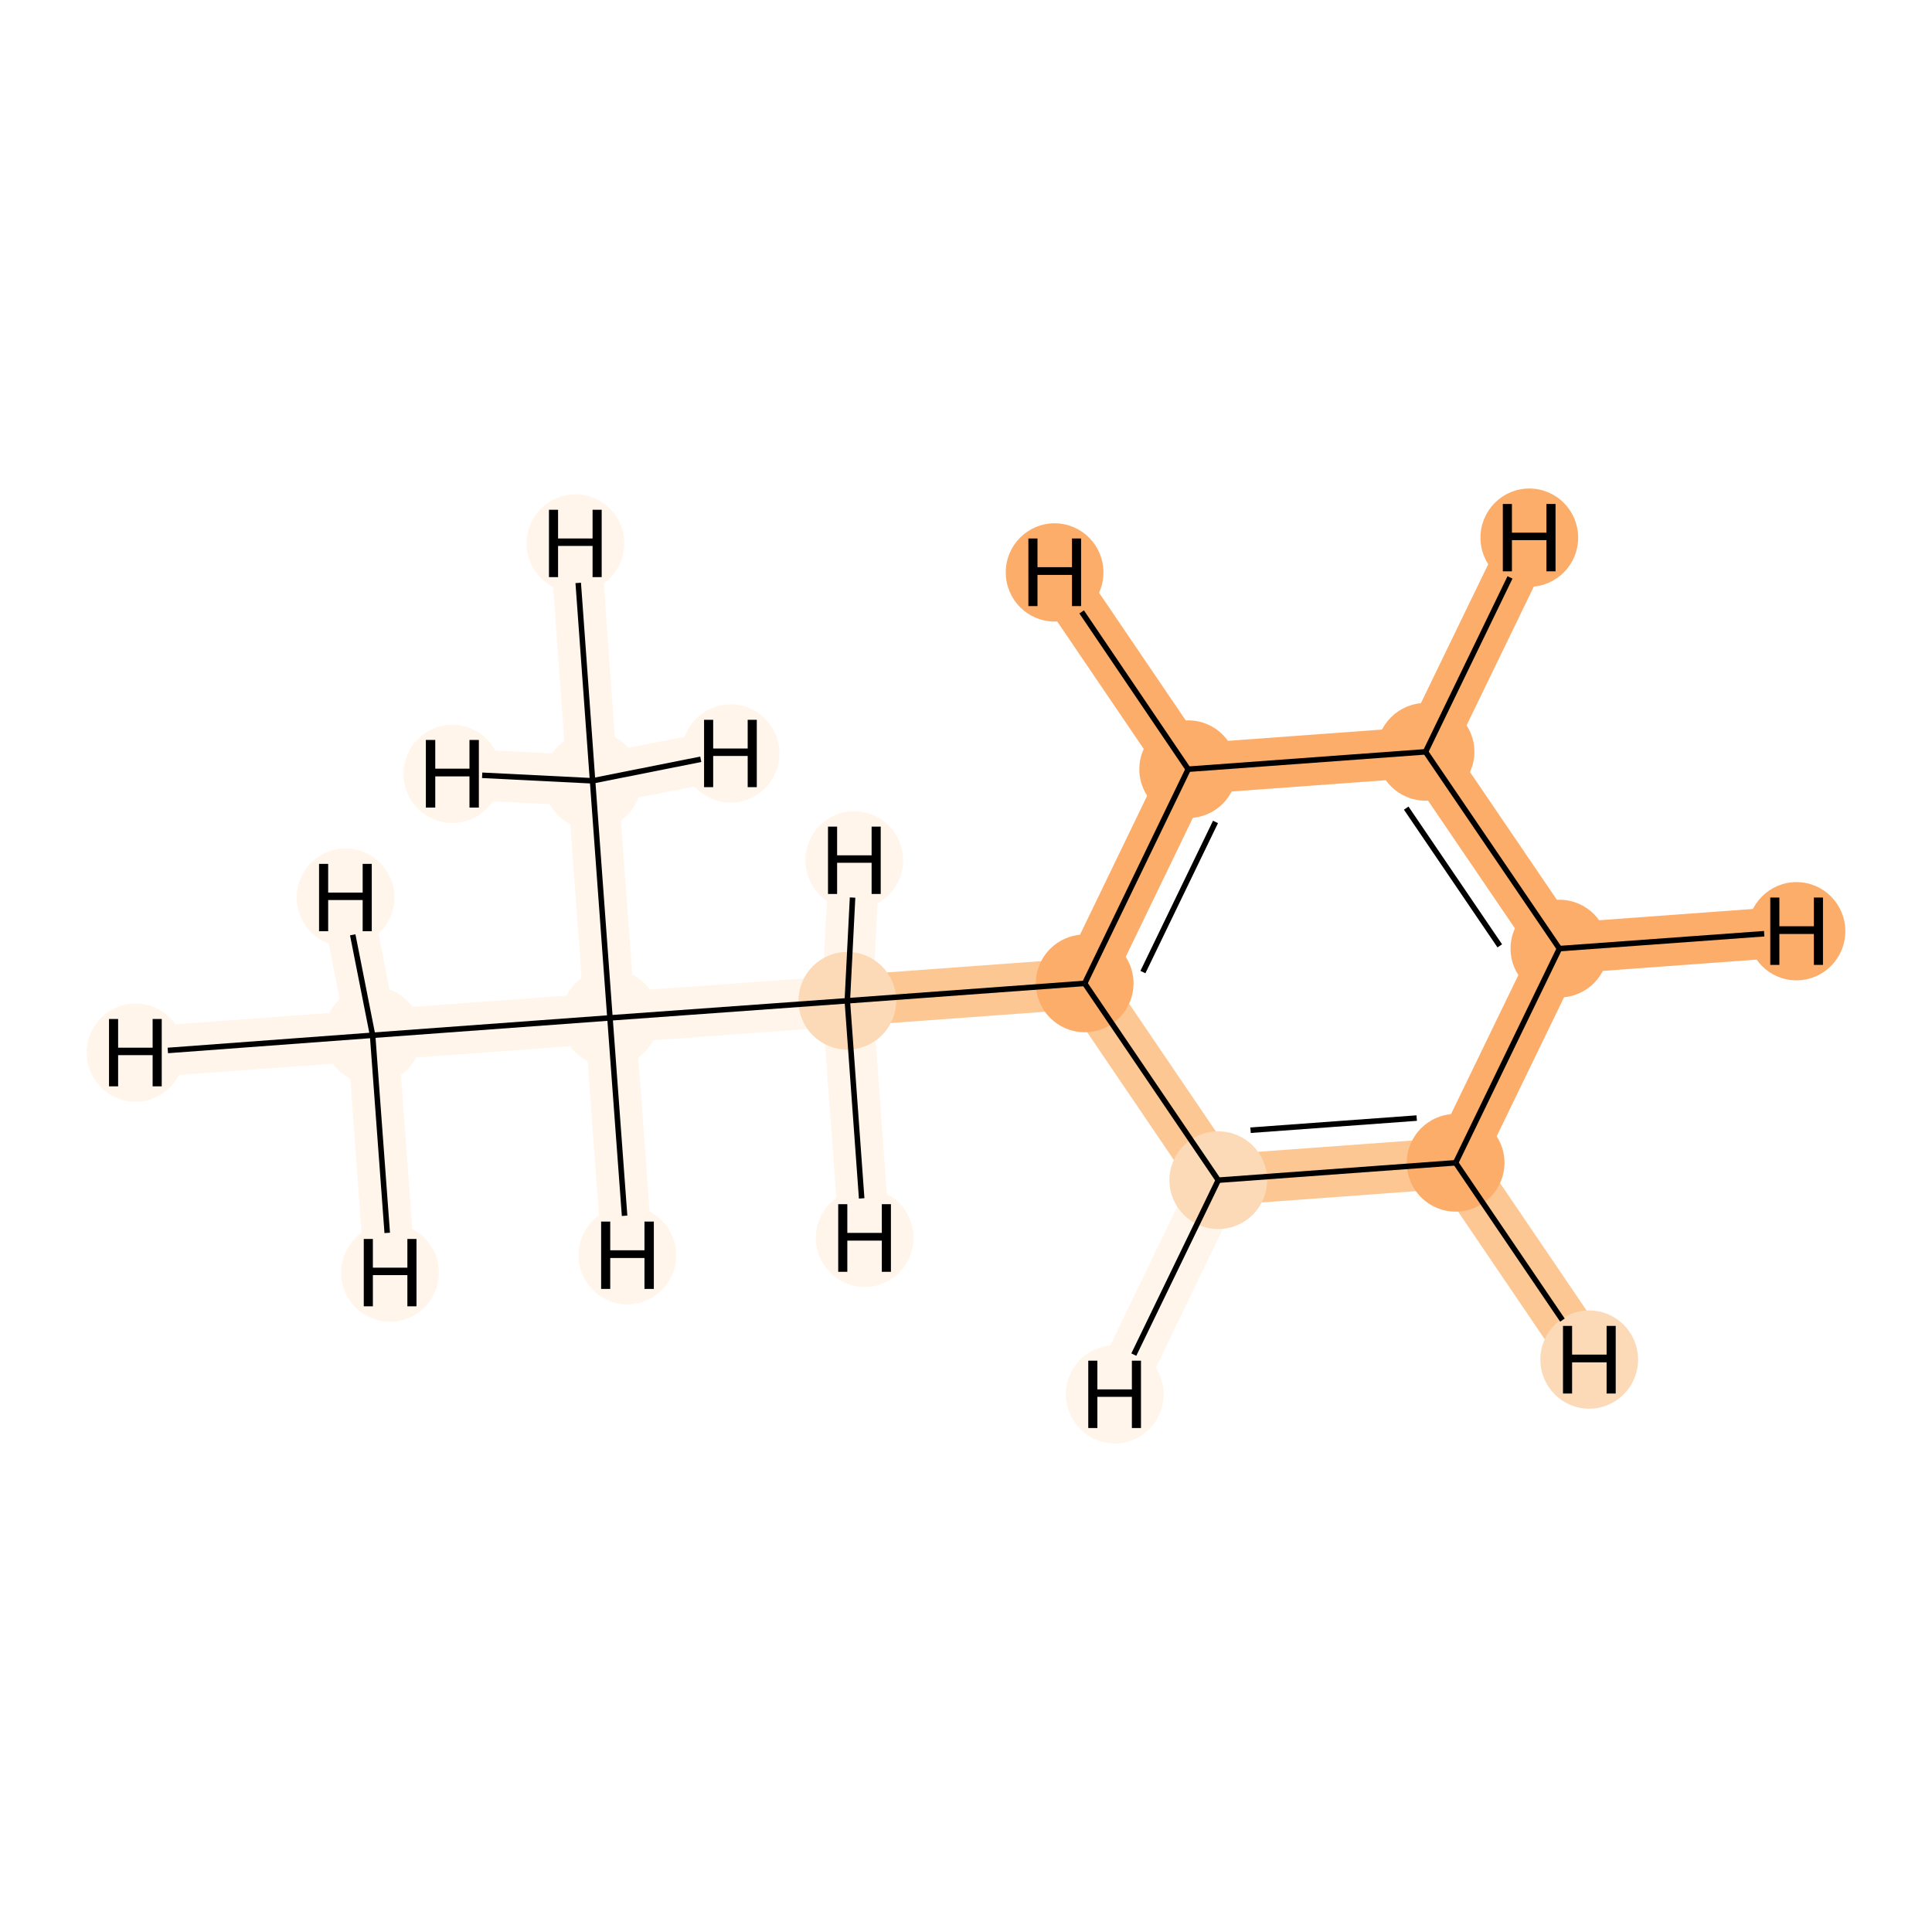 <?xml version='1.0' encoding='iso-8859-1'?>
<svg version='1.1' baseProfile='full'
              xmlns='http://www.w3.org/2000/svg'
                      xmlns:rdkit='http://www.rdkit.org/xml'
                      xmlns:xlink='http://www.w3.org/1999/xlink'
                  xml:space='preserve'
width='700px' height='700px' viewBox='0 0 700 700'>
<!-- END OF HEADER -->
<rect style='opacity:1.0;fill:#FFFFFF;stroke:none' width='700.0' height='700.0' x='0.0' y='0.0'> </rect>
<path d='M 135.0,375.1 L 221.0,368.8' style='fill:none;fill-rule:evenodd;stroke:#FFF5EB;stroke-width:18.4px;stroke-linecap:butt;stroke-linejoin:miter;stroke-opacity:1' />
<path d='M 135.0,375.1 L 49.1,381.4' style='fill:none;fill-rule:evenodd;stroke:#FFF5EB;stroke-width:18.4px;stroke-linecap:butt;stroke-linejoin:miter;stroke-opacity:1' />
<path d='M 135.0,375.1 L 125.2,325.2' style='fill:none;fill-rule:evenodd;stroke:#FFF5EB;stroke-width:18.4px;stroke-linecap:butt;stroke-linejoin:miter;stroke-opacity:1' />
<path d='M 135.0,375.1 L 141.3,461.1' style='fill:none;fill-rule:evenodd;stroke:#FFF5EB;stroke-width:18.4px;stroke-linecap:butt;stroke-linejoin:miter;stroke-opacity:1' />
<path d='M 221.0,368.8 L 307.0,362.6' style='fill:none;fill-rule:evenodd;stroke:#FFF5EB;stroke-width:18.4px;stroke-linecap:butt;stroke-linejoin:miter;stroke-opacity:1' />
<path d='M 221.0,368.8 L 214.7,282.9' style='fill:none;fill-rule:evenodd;stroke:#FFF5EB;stroke-width:18.4px;stroke-linecap:butt;stroke-linejoin:miter;stroke-opacity:1' />
<path d='M 221.0,368.8 L 227.3,454.8' style='fill:none;fill-rule:evenodd;stroke:#FFF5EB;stroke-width:18.4px;stroke-linecap:butt;stroke-linejoin:miter;stroke-opacity:1' />
<path d='M 307.0,362.6 L 393.0,356.3' style='fill:none;fill-rule:evenodd;stroke:#FDC793;stroke-width:18.4px;stroke-linecap:butt;stroke-linejoin:miter;stroke-opacity:1' />
<path d='M 307.0,362.6 L 309.5,311.7' style='fill:none;fill-rule:evenodd;stroke:#FFF5EB;stroke-width:18.4px;stroke-linecap:butt;stroke-linejoin:miter;stroke-opacity:1' />
<path d='M 307.0,362.6 L 313.3,448.5' style='fill:none;fill-rule:evenodd;stroke:#FFF5EB;stroke-width:18.4px;stroke-linecap:butt;stroke-linejoin:miter;stroke-opacity:1' />
<path d='M 393.0,356.3 L 430.5,278.7' style='fill:none;fill-rule:evenodd;stroke:#FDAD6A;stroke-width:18.4px;stroke-linecap:butt;stroke-linejoin:miter;stroke-opacity:1' />
<path d='M 393.0,356.3 L 441.4,427.6' style='fill:none;fill-rule:evenodd;stroke:#FDC793;stroke-width:18.4px;stroke-linecap:butt;stroke-linejoin:miter;stroke-opacity:1' />
<path d='M 430.5,278.7 L 516.5,272.4' style='fill:none;fill-rule:evenodd;stroke:#FDAD6A;stroke-width:18.4px;stroke-linecap:butt;stroke-linejoin:miter;stroke-opacity:1' />
<path d='M 430.5,278.7 L 382.1,207.4' style='fill:none;fill-rule:evenodd;stroke:#FDAD6A;stroke-width:18.4px;stroke-linecap:butt;stroke-linejoin:miter;stroke-opacity:1' />
<path d='M 516.5,272.4 L 565.0,343.7' style='fill:none;fill-rule:evenodd;stroke:#FDAD6A;stroke-width:18.4px;stroke-linecap:butt;stroke-linejoin:miter;stroke-opacity:1' />
<path d='M 516.5,272.4 L 554.1,194.8' style='fill:none;fill-rule:evenodd;stroke:#FDAD6A;stroke-width:18.4px;stroke-linecap:butt;stroke-linejoin:miter;stroke-opacity:1' />
<path d='M 565.0,343.7 L 527.4,421.3' style='fill:none;fill-rule:evenodd;stroke:#FDAD6A;stroke-width:18.4px;stroke-linecap:butt;stroke-linejoin:miter;stroke-opacity:1' />
<path d='M 565.0,343.7 L 650.9,337.4' style='fill:none;fill-rule:evenodd;stroke:#FDAD6A;stroke-width:18.4px;stroke-linecap:butt;stroke-linejoin:miter;stroke-opacity:1' />
<path d='M 527.4,421.3 L 441.4,427.6' style='fill:none;fill-rule:evenodd;stroke:#FDC793;stroke-width:18.4px;stroke-linecap:butt;stroke-linejoin:miter;stroke-opacity:1' />
<path d='M 527.4,421.3 L 575.8,492.6' style='fill:none;fill-rule:evenodd;stroke:#FDC793;stroke-width:18.4px;stroke-linecap:butt;stroke-linejoin:miter;stroke-opacity:1' />
<path d='M 441.4,427.6 L 403.9,505.2' style='fill:none;fill-rule:evenodd;stroke:#FFF5EB;stroke-width:18.4px;stroke-linecap:butt;stroke-linejoin:miter;stroke-opacity:1' />
<path d='M 214.7,282.9 L 208.5,196.9' style='fill:none;fill-rule:evenodd;stroke:#FFF5EB;stroke-width:18.4px;stroke-linecap:butt;stroke-linejoin:miter;stroke-opacity:1' />
<path d='M 214.7,282.9 L 163.9,280.4' style='fill:none;fill-rule:evenodd;stroke:#FFF5EB;stroke-width:18.4px;stroke-linecap:butt;stroke-linejoin:miter;stroke-opacity:1' />
<path d='M 214.7,282.9 L 264.7,273.0' style='fill:none;fill-rule:evenodd;stroke:#FFF5EB;stroke-width:18.4px;stroke-linecap:butt;stroke-linejoin:miter;stroke-opacity:1' />
<ellipse cx='135.0' cy='375.1' rx='17.2' ry='17.2'  style='fill:#FFF5EB;fill-rule:evenodd;stroke:#FFF5EB;stroke-width:1.0px;stroke-linecap:butt;stroke-linejoin:miter;stroke-opacity:1' />
<ellipse cx='221.0' cy='368.8' rx='17.2' ry='17.2'  style='fill:#FFF5EB;fill-rule:evenodd;stroke:#FFF5EB;stroke-width:1.0px;stroke-linecap:butt;stroke-linejoin:miter;stroke-opacity:1' />
<ellipse cx='307.0' cy='362.6' rx='17.2' ry='17.2'  style='fill:#FDDAB7;fill-rule:evenodd;stroke:#FDDAB7;stroke-width:1.0px;stroke-linecap:butt;stroke-linejoin:miter;stroke-opacity:1' />
<ellipse cx='393.0' cy='356.3' rx='17.2' ry='17.2'  style='fill:#FDAD6A;fill-rule:evenodd;stroke:#FDAD6A;stroke-width:1.0px;stroke-linecap:butt;stroke-linejoin:miter;stroke-opacity:1' />
<ellipse cx='430.5' cy='278.7' rx='17.2' ry='17.2'  style='fill:#FDAD6A;fill-rule:evenodd;stroke:#FDAD6A;stroke-width:1.0px;stroke-linecap:butt;stroke-linejoin:miter;stroke-opacity:1' />
<ellipse cx='516.5' cy='272.4' rx='17.2' ry='17.2'  style='fill:#FDAD6A;fill-rule:evenodd;stroke:#FDAD6A;stroke-width:1.0px;stroke-linecap:butt;stroke-linejoin:miter;stroke-opacity:1' />
<ellipse cx='565.0' cy='343.7' rx='17.2' ry='17.2'  style='fill:#FDAD6A;fill-rule:evenodd;stroke:#FDAD6A;stroke-width:1.0px;stroke-linecap:butt;stroke-linejoin:miter;stroke-opacity:1' />
<ellipse cx='527.4' cy='421.3' rx='17.2' ry='17.2'  style='fill:#FDAD6A;fill-rule:evenodd;stroke:#FDAD6A;stroke-width:1.0px;stroke-linecap:butt;stroke-linejoin:miter;stroke-opacity:1' />
<ellipse cx='441.4' cy='427.6' rx='17.2' ry='17.2'  style='fill:#FDDAB7;fill-rule:evenodd;stroke:#FDDAB7;stroke-width:1.0px;stroke-linecap:butt;stroke-linejoin:miter;stroke-opacity:1' />
<ellipse cx='214.7' cy='282.9' rx='17.2' ry='17.2'  style='fill:#FFF5EB;fill-rule:evenodd;stroke:#FFF5EB;stroke-width:1.0px;stroke-linecap:butt;stroke-linejoin:miter;stroke-opacity:1' />
<ellipse cx='49.1' cy='381.4' rx='17.2' ry='17.3'  style='fill:#FFF5EB;fill-rule:evenodd;stroke:#FFF5EB;stroke-width:1.0px;stroke-linecap:butt;stroke-linejoin:miter;stroke-opacity:1' />
<ellipse cx='125.2' cy='325.2' rx='17.2' ry='17.3'  style='fill:#FFF5EB;fill-rule:evenodd;stroke:#FFF5EB;stroke-width:1.0px;stroke-linecap:butt;stroke-linejoin:miter;stroke-opacity:1' />
<ellipse cx='141.3' cy='461.1' rx='17.2' ry='17.3'  style='fill:#FFF5EB;fill-rule:evenodd;stroke:#FFF5EB;stroke-width:1.0px;stroke-linecap:butt;stroke-linejoin:miter;stroke-opacity:1' />
<ellipse cx='227.3' cy='454.8' rx='17.2' ry='17.3'  style='fill:#FFF5EB;fill-rule:evenodd;stroke:#FFF5EB;stroke-width:1.0px;stroke-linecap:butt;stroke-linejoin:miter;stroke-opacity:1' />
<ellipse cx='309.5' cy='311.7' rx='17.2' ry='17.3'  style='fill:#FFF5EB;fill-rule:evenodd;stroke:#FFF5EB;stroke-width:1.0px;stroke-linecap:butt;stroke-linejoin:miter;stroke-opacity:1' />
<ellipse cx='313.3' cy='448.5' rx='17.2' ry='17.3'  style='fill:#FFF5EB;fill-rule:evenodd;stroke:#FFF5EB;stroke-width:1.0px;stroke-linecap:butt;stroke-linejoin:miter;stroke-opacity:1' />
<ellipse cx='382.1' cy='207.4' rx='17.2' ry='17.3'  style='fill:#FDAD6A;fill-rule:evenodd;stroke:#FDAD6A;stroke-width:1.0px;stroke-linecap:butt;stroke-linejoin:miter;stroke-opacity:1' />
<ellipse cx='554.1' cy='194.8' rx='17.2' ry='17.3'  style='fill:#FDAD6A;fill-rule:evenodd;stroke:#FDAD6A;stroke-width:1.0px;stroke-linecap:butt;stroke-linejoin:miter;stroke-opacity:1' />
<ellipse cx='650.9' cy='337.4' rx='17.2' ry='17.3'  style='fill:#FDAD6A;fill-rule:evenodd;stroke:#FDAD6A;stroke-width:1.0px;stroke-linecap:butt;stroke-linejoin:miter;stroke-opacity:1' />
<ellipse cx='575.8' cy='492.6' rx='17.2' ry='17.3'  style='fill:#FDDAB7;fill-rule:evenodd;stroke:#FDDAB7;stroke-width:1.0px;stroke-linecap:butt;stroke-linejoin:miter;stroke-opacity:1' />
<ellipse cx='403.9' cy='505.2' rx='17.2' ry='17.3'  style='fill:#FFF5EB;fill-rule:evenodd;stroke:#FFF5EB;stroke-width:1.0px;stroke-linecap:butt;stroke-linejoin:miter;stroke-opacity:1' />
<ellipse cx='208.5' cy='196.9' rx='17.2' ry='17.3'  style='fill:#FFF5EB;fill-rule:evenodd;stroke:#FFF5EB;stroke-width:1.0px;stroke-linecap:butt;stroke-linejoin:miter;stroke-opacity:1' />
<ellipse cx='163.9' cy='280.4' rx='17.2' ry='17.3'  style='fill:#FFF5EB;fill-rule:evenodd;stroke:#FFF5EB;stroke-width:1.0px;stroke-linecap:butt;stroke-linejoin:miter;stroke-opacity:1' />
<ellipse cx='264.7' cy='273.0' rx='17.2' ry='17.3'  style='fill:#FFF5EB;fill-rule:evenodd;stroke:#FFF5EB;stroke-width:1.0px;stroke-linecap:butt;stroke-linejoin:miter;stroke-opacity:1' />
<path class='bond-0 atom-0 atom-1' d='M 135.0,375.1 L 221.0,368.8' style='fill:none;fill-rule:evenodd;stroke:#000000;stroke-width:2.0px;stroke-linecap:butt;stroke-linejoin:miter;stroke-opacity:1' />
<path class='bond-10 atom-0 atom-10' d='M 135.0,375.1 L 60.8,380.6' style='fill:none;fill-rule:evenodd;stroke:#000000;stroke-width:2.0px;stroke-linecap:butt;stroke-linejoin:miter;stroke-opacity:1' />
<path class='bond-11 atom-0 atom-11' d='M 135.0,375.1 L 127.8,338.7' style='fill:none;fill-rule:evenodd;stroke:#000000;stroke-width:2.0px;stroke-linecap:butt;stroke-linejoin:miter;stroke-opacity:1' />
<path class='bond-12 atom-0 atom-12' d='M 135.0,375.1 L 140.3,446.7' style='fill:none;fill-rule:evenodd;stroke:#000000;stroke-width:2.0px;stroke-linecap:butt;stroke-linejoin:miter;stroke-opacity:1' />
<path class='bond-1 atom-1 atom-2' d='M 221.0,368.8 L 307.0,362.6' style='fill:none;fill-rule:evenodd;stroke:#000000;stroke-width:2.0px;stroke-linecap:butt;stroke-linejoin:miter;stroke-opacity:1' />
<path class='bond-8 atom-1 atom-9' d='M 221.0,368.8 L 214.7,282.9' style='fill:none;fill-rule:evenodd;stroke:#000000;stroke-width:2.0px;stroke-linecap:butt;stroke-linejoin:miter;stroke-opacity:1' />
<path class='bond-13 atom-1 atom-13' d='M 221.0,368.8 L 226.3,440.5' style='fill:none;fill-rule:evenodd;stroke:#000000;stroke-width:2.0px;stroke-linecap:butt;stroke-linejoin:miter;stroke-opacity:1' />
<path class='bond-2 atom-2 atom-3' d='M 307.0,362.6 L 393.0,356.3' style='fill:none;fill-rule:evenodd;stroke:#000000;stroke-width:2.0px;stroke-linecap:butt;stroke-linejoin:miter;stroke-opacity:1' />
<path class='bond-14 atom-2 atom-14' d='M 307.0,362.6 L 308.9,325.2' style='fill:none;fill-rule:evenodd;stroke:#000000;stroke-width:2.0px;stroke-linecap:butt;stroke-linejoin:miter;stroke-opacity:1' />
<path class='bond-15 atom-2 atom-15' d='M 307.0,362.6 L 312.2,434.2' style='fill:none;fill-rule:evenodd;stroke:#000000;stroke-width:2.0px;stroke-linecap:butt;stroke-linejoin:miter;stroke-opacity:1' />
<path class='bond-3 atom-3 atom-4' d='M 393.0,356.3 L 430.5,278.7' style='fill:none;fill-rule:evenodd;stroke:#000000;stroke-width:2.0px;stroke-linecap:butt;stroke-linejoin:miter;stroke-opacity:1' />
<path class='bond-3 atom-3 atom-4' d='M 414.1,352.2 L 440.4,297.8' style='fill:none;fill-rule:evenodd;stroke:#000000;stroke-width:2.0px;stroke-linecap:butt;stroke-linejoin:miter;stroke-opacity:1' />
<path class='bond-9 atom-8 atom-3' d='M 441.4,427.6 L 393.0,356.3' style='fill:none;fill-rule:evenodd;stroke:#000000;stroke-width:2.0px;stroke-linecap:butt;stroke-linejoin:miter;stroke-opacity:1' />
<path class='bond-4 atom-4 atom-5' d='M 430.5,278.7 L 516.5,272.4' style='fill:none;fill-rule:evenodd;stroke:#000000;stroke-width:2.0px;stroke-linecap:butt;stroke-linejoin:miter;stroke-opacity:1' />
<path class='bond-16 atom-4 atom-16' d='M 430.5,278.7 L 391.9,221.7' style='fill:none;fill-rule:evenodd;stroke:#000000;stroke-width:2.0px;stroke-linecap:butt;stroke-linejoin:miter;stroke-opacity:1' />
<path class='bond-5 atom-5 atom-6' d='M 516.5,272.4 L 565.0,343.7' style='fill:none;fill-rule:evenodd;stroke:#000000;stroke-width:2.0px;stroke-linecap:butt;stroke-linejoin:miter;stroke-opacity:1' />
<path class='bond-5 atom-5 atom-6' d='M 509.5,292.8 L 543.4,342.7' style='fill:none;fill-rule:evenodd;stroke:#000000;stroke-width:2.0px;stroke-linecap:butt;stroke-linejoin:miter;stroke-opacity:1' />
<path class='bond-17 atom-5 atom-17' d='M 516.5,272.4 L 547.1,209.2' style='fill:none;fill-rule:evenodd;stroke:#000000;stroke-width:2.0px;stroke-linecap:butt;stroke-linejoin:miter;stroke-opacity:1' />
<path class='bond-6 atom-6 atom-7' d='M 565.0,343.7 L 527.4,421.3' style='fill:none;fill-rule:evenodd;stroke:#000000;stroke-width:2.0px;stroke-linecap:butt;stroke-linejoin:miter;stroke-opacity:1' />
<path class='bond-18 atom-6 atom-18' d='M 565.0,343.7 L 639.2,338.3' style='fill:none;fill-rule:evenodd;stroke:#000000;stroke-width:2.0px;stroke-linecap:butt;stroke-linejoin:miter;stroke-opacity:1' />
<path class='bond-7 atom-7 atom-8' d='M 527.4,421.3 L 441.4,427.6' style='fill:none;fill-rule:evenodd;stroke:#000000;stroke-width:2.0px;stroke-linecap:butt;stroke-linejoin:miter;stroke-opacity:1' />
<path class='bond-7 atom-7 atom-8' d='M 513.3,405.1 L 453.1,409.5' style='fill:none;fill-rule:evenodd;stroke:#000000;stroke-width:2.0px;stroke-linecap:butt;stroke-linejoin:miter;stroke-opacity:1' />
<path class='bond-19 atom-7 atom-19' d='M 527.4,421.3 L 566.1,478.3' style='fill:none;fill-rule:evenodd;stroke:#000000;stroke-width:2.0px;stroke-linecap:butt;stroke-linejoin:miter;stroke-opacity:1' />
<path class='bond-20 atom-8 atom-20' d='M 441.4,427.6 L 410.8,490.8' style='fill:none;fill-rule:evenodd;stroke:#000000;stroke-width:2.0px;stroke-linecap:butt;stroke-linejoin:miter;stroke-opacity:1' />
<path class='bond-21 atom-9 atom-21' d='M 214.7,282.9 L 209.5,211.2' style='fill:none;fill-rule:evenodd;stroke:#000000;stroke-width:2.0px;stroke-linecap:butt;stroke-linejoin:miter;stroke-opacity:1' />
<path class='bond-22 atom-9 atom-22' d='M 214.7,282.9 L 174.7,280.9' style='fill:none;fill-rule:evenodd;stroke:#000000;stroke-width:2.0px;stroke-linecap:butt;stroke-linejoin:miter;stroke-opacity:1' />
<path class='bond-23 atom-9 atom-23' d='M 214.7,282.9 L 253.9,275.1' style='fill:none;fill-rule:evenodd;stroke:#000000;stroke-width:2.0px;stroke-linecap:butt;stroke-linejoin:miter;stroke-opacity:1' />
<path  class='atom-10' d='M 39.5 369.2
L 42.8 369.2
L 42.8 379.6
L 55.3 379.6
L 55.3 369.2
L 58.6 369.2
L 58.6 393.6
L 55.3 393.6
L 55.3 382.3
L 42.8 382.3
L 42.8 393.6
L 39.5 393.6
L 39.5 369.2
' fill='#000000'/>
<path  class='atom-11' d='M 115.6 313.0
L 118.9 313.0
L 118.9 323.4
L 131.4 323.4
L 131.4 313.0
L 134.7 313.0
L 134.7 337.4
L 131.4 337.4
L 131.4 326.1
L 118.9 326.1
L 118.9 337.4
L 115.6 337.4
L 115.6 313.0
' fill='#000000'/>
<path  class='atom-12' d='M 131.8 448.9
L 135.1 448.9
L 135.1 459.3
L 147.6 459.3
L 147.6 448.9
L 150.9 448.9
L 150.9 473.3
L 147.6 473.3
L 147.6 462.0
L 135.1 462.0
L 135.1 473.3
L 131.8 473.3
L 131.8 448.9
' fill='#000000'/>
<path  class='atom-13' d='M 217.8 442.6
L 221.1 442.6
L 221.1 453.0
L 233.5 453.0
L 233.5 442.6
L 236.9 442.6
L 236.9 467.0
L 233.5 467.0
L 233.5 455.8
L 221.1 455.8
L 221.1 467.0
L 217.8 467.0
L 217.8 442.6
' fill='#000000'/>
<path  class='atom-14' d='M 300.0 299.5
L 303.3 299.5
L 303.3 309.9
L 315.8 309.9
L 315.8 299.5
L 319.1 299.5
L 319.1 323.9
L 315.8 323.9
L 315.8 312.6
L 303.3 312.6
L 303.3 323.9
L 300.0 323.9
L 300.0 299.5
' fill='#000000'/>
<path  class='atom-15' d='M 303.7 436.3
L 307.0 436.3
L 307.0 446.7
L 319.5 446.7
L 319.5 436.3
L 322.8 436.3
L 322.8 460.8
L 319.5 460.8
L 319.5 449.5
L 307.0 449.5
L 307.0 460.8
L 303.7 460.8
L 303.7 436.3
' fill='#000000'/>
<path  class='atom-16' d='M 372.6 195.1
L 375.9 195.1
L 375.9 205.5
L 388.4 205.5
L 388.4 195.1
L 391.7 195.1
L 391.7 219.6
L 388.4 219.6
L 388.4 208.3
L 375.9 208.3
L 375.9 219.6
L 372.6 219.6
L 372.6 195.1
' fill='#000000'/>
<path  class='atom-17' d='M 544.5 182.6
L 547.8 182.6
L 547.8 193.0
L 560.3 193.0
L 560.3 182.6
L 563.6 182.6
L 563.6 207.0
L 560.3 207.0
L 560.3 195.7
L 547.8 195.7
L 547.8 207.0
L 544.5 207.0
L 544.5 182.6
' fill='#000000'/>
<path  class='atom-18' d='M 641.4 325.2
L 644.7 325.2
L 644.7 335.6
L 657.2 335.6
L 657.2 325.2
L 660.5 325.2
L 660.5 349.6
L 657.2 349.6
L 657.2 338.4
L 644.7 338.4
L 644.7 349.6
L 641.4 349.6
L 641.4 325.2
' fill='#000000'/>
<path  class='atom-19' d='M 566.3 480.4
L 569.6 480.4
L 569.6 490.8
L 582.1 490.8
L 582.1 480.4
L 585.4 480.4
L 585.4 504.9
L 582.1 504.9
L 582.1 493.6
L 569.6 493.6
L 569.6 504.9
L 566.3 504.9
L 566.3 480.4
' fill='#000000'/>
<path  class='atom-20' d='M 394.3 493.0
L 397.6 493.0
L 397.6 503.4
L 410.1 503.4
L 410.1 493.0
L 413.4 493.0
L 413.4 517.4
L 410.1 517.4
L 410.1 506.1
L 397.6 506.1
L 397.6 517.4
L 394.3 517.4
L 394.3 493.0
' fill='#000000'/>
<path  class='atom-21' d='M 198.9 184.7
L 202.2 184.7
L 202.2 195.1
L 214.7 195.1
L 214.7 184.7
L 218.0 184.7
L 218.0 209.1
L 214.7 209.1
L 214.7 197.8
L 202.2 197.8
L 202.2 209.1
L 198.9 209.1
L 198.9 184.7
' fill='#000000'/>
<path  class='atom-22' d='M 154.3 268.1
L 157.7 268.1
L 157.7 278.5
L 170.1 278.5
L 170.1 268.1
L 173.5 268.1
L 173.5 292.6
L 170.1 292.6
L 170.1 281.3
L 157.7 281.3
L 157.7 292.6
L 154.3 292.6
L 154.3 268.1
' fill='#000000'/>
<path  class='atom-23' d='M 255.1 260.8
L 258.4 260.8
L 258.4 271.2
L 270.9 271.2
L 270.9 260.8
L 274.2 260.8
L 274.2 285.2
L 270.9 285.2
L 270.9 273.9
L 258.4 273.9
L 258.4 285.2
L 255.1 285.2
L 255.1 260.8
' fill='#000000'/>
</svg>
